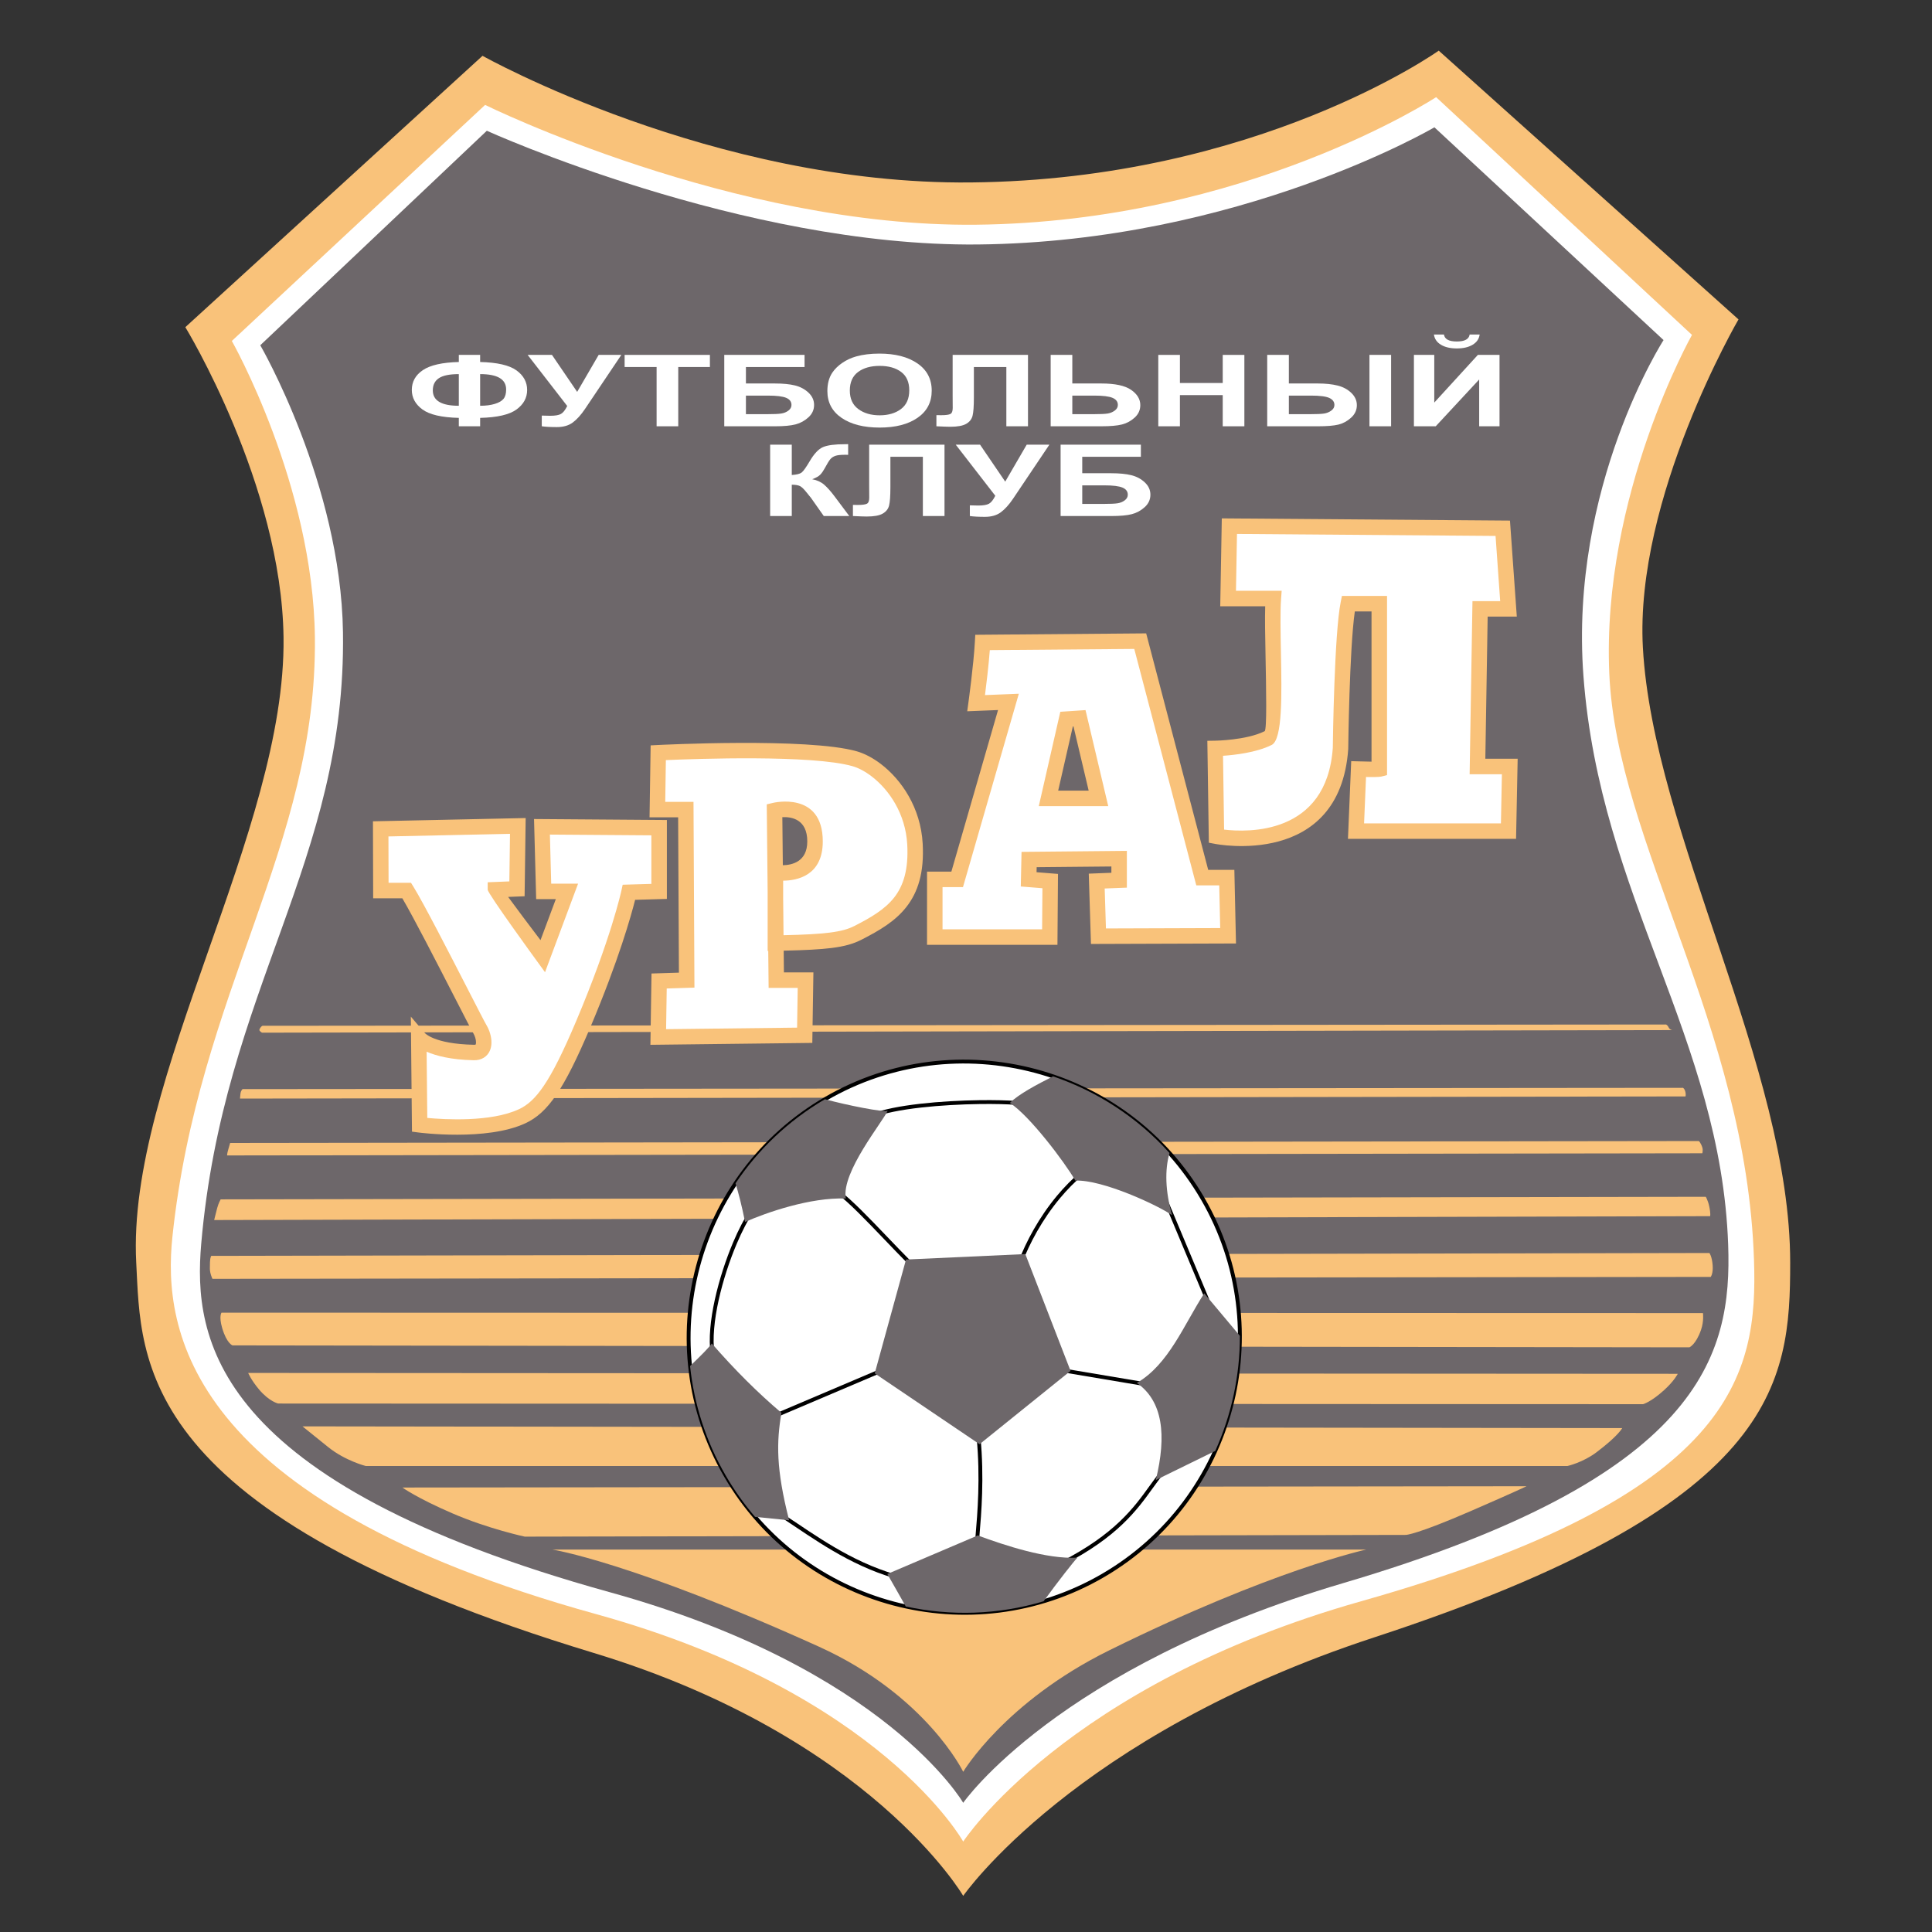 <?xml version="1.0" encoding="utf-8"?>
<!-- Generator: Adobe Illustrator 19.1.0, SVG Export Plug-In . SVG Version: 6.00 Build 0)  -->
<svg version="1.1" id="Layer_1" xmlns="http://www.w3.org/2000/svg" xmlns:xlink="http://www.w3.org/1999/xlink" x="0px" y="0px"
	 viewBox="0 0 400 400" enable-background="new 0 0 400 400" xml:space="preserve">
<rect x="0" y="0" width="400" height="400" fill="#333333" stroke="none"/>
<g>
	<path fill="#F9C27A" d="M99.901,11.555c0,0,47.62,26.753,101.126,26.218c59.449-0.595,96.845-27.288,96.845-27.288l62.066,55.646
		c0,0-21.522,36.892-19.797,67.952c2.141,38.524,30.498,86.679,30.498,127.343c0,25.199-2.516,50.188-86.144,77.583
		c-62.066,20.332-85.074,53.506-85.074,53.506s-19.195-32.907-76.512-50.295c-95.241-28.893-93.635-60.462-94.705-80.794
		c-1.998-37.952,31.033-89.354,30.498-129.483c-0.422-31.638-20.333-64.207-20.333-64.207L99.901,11.555L99.901,11.555z"/>
	<path fill="#FFFFFF" d="M100.436,21.721c0,0,51.269,25.308,101.564,24.805c55.882-0.559,95.335-26.411,95.335-26.411l52.971,49.225
		c0,0-18.727,33.174-17.122,70.093c1.535,35.317,28.358,72.767,29.963,121.458c0.781,23.675-3.745,48.69-81.328,70.627
		c-61.25,17.319-82.399,49.76-82.399,49.76s-17.098-30.791-75.978-47.085c-85.074-23.542-89.752-59.085-87.748-78.118
		c5.35-50.831,29.963-80.794,29.502-124.047c-0.337-31.685-17.196-61.438-17.196-61.438L100.436,21.721L100.436,21.721z"/>
	<path fill="#6D676A" d="M100.793,27.072c0,0,52.879,24.032,101.665,23.545c54.206-0.542,94.522-24.258,94.522-24.258l47.441,44.052
		c0,0-19.529,30.265-16.587,69.557c3.423,45.692,28.438,74.995,29.963,117.712c0.82,22.962-5.351,48.155-79.723,70.093
		c-59.22,17.468-78.653,45.479-78.653,45.479s-16.05-27.793-73.164-43.598c-82.521-22.836-86.283-52.711-84.597-72.141
		c4.577-52.763,30.062-79.026,29.348-126.64c-0.461-30.732-17.122-59.391-17.122-59.391L100.793,27.072L100.793,27.072z"/>
	<path fill="#F9C27A" d="M114.347,320.817H282.89c0,0-19.337,4.126-53.238,20.867c-21.669,10.701-30.23,25.148-30.23,25.148
		s-7.669-15.873-29.963-25.95C130.584,323.311,114.347,320.817,114.347,320.817L114.347,320.817z"/>
	<path fill="#F9C27A" d="M83.314,307.976l232.748-0.267c0,0-1.595,0.803-11.425,5.083c-11.368,4.95-13.55,4.994-13.55,4.994
		l-182.444,0.357c0,0-7.529-1.605-14.968-4.815C86.236,310.116,83.314,307.976,83.314,307.976L83.314,307.976z"/>
	<path fill="#F9C27A" d="M62.625,295.314l273.235,0.356c0,0-0.735,1.536-5.308,4.995c-2.831,2.14-6.018,2.853-6.018,2.853H75.721
		c0,0-4.248-1.07-7.787-3.923C63.715,296.193,62.625,295.314,62.625,295.314L62.625,295.314z"/>
	<path fill="#F9C27A" d="M51.389,284.256l295.975,0.177c0,0-0.696,1.436-2.794,3.344c-2.794,2.542-4.39,2.943-4.39,2.943
		l-282.581-0.134c0,0-1.863-0.401-3.992-2.943C51.958,285.676,51.389,284.256,51.389,284.256L51.389,284.256z"/>
	<path fill="#F9C27A" d="M352.58,271.86c0,0,0.231,1.664-0.401,3.478c-1.07,3.077-2.408,3.611-2.408,3.611l-301.637-0.401
		c0,0-1.204-0.401-2.14-3.611c-0.707-2.423-0.134-3.165-0.134-3.165L352.58,271.86L352.58,271.86z"/>
	<path fill="#F9C27A" d="M353.918,259.42c0,0,0.525,0.67,0.669,2.541c0.134,1.739-0.401,2.408-0.401,2.408L43.987,264.77
		c0,0-0.535-1.07-0.535-2.14c0-2.282,0.129-2.162,0.267-2.614L353.918,259.42L353.918,259.42z"/>
	<path fill="#F9C27A" d="M353.16,247.782c0,0,0.446,0.714,0.715,1.962c0.359,1.678,0.178,2.051,0.178,2.051l-309.708,0.802
		c0,0,0.179-0.802,0.625-2.497c0.266-1.009,0.713-1.784,0.713-1.784L353.16,247.782L353.16,247.782z"/>
	<path fill="#F9C27A" d="M351.736,236.242c0,0,0.424,0.404,0.71,1.33c0.18,0.579,0.001,1.203,0.001,1.203L47.02,239.221
		c0,0-0.041-0.309,0.269-1.338c0.269-0.891,0.36-1.243,0.36-1.243L351.736,236.242L351.736,236.242z"/>
	<path fill="#F9C27A" d="M348.434,225.221c0,0,0.372,0.139,0.535,0.98c0.089,0.458,0,0.803,0,0.803L49.695,227.45
		c0,0,0-0.267,0.084-0.961c0.094-0.775,0.451-1.001,0.451-1.001L348.434,225.221L348.434,225.221z"/>
	<path fill="#F9C27A" d="M344.857,212.112c0,0,0.286-0.055,0.629,0.624c0.269,0.535,0.808,0.535,0.808,0.535l-292.047,0.535
		c0,0-0.629-0.356-0.539-0.624c0.206-0.614,0.629-0.803,0.629-0.803L344.857,212.112L344.857,212.112z"/>
	<path fill="#FFFFFF" d="M249.007,248.176c15.794,27.191,6.499,62.25-20.694,78.044c-27.191,15.793-62.249,6.498-78.042-20.694
		c-15.795-27.191-6.499-62.249,20.692-78.043C198.154,211.689,233.213,220.985,249.007,248.176L249.007,248.176L249.007,248.176z"/>
	<path d="M248.663,248.382l-0.001-0.002h-0.001l-0.004-0.007l-0.002-0.003c-7.841-13.495-20.463-22.551-34.499-26.273
		c-14.037-3.722-29.489-2.11-42.988,5.729l-0.003,0.001l0.001,0.001l-0.007,0.004l-0.003,0.002
		c-13.497,7.841-22.551,20.463-26.273,34.499c-3.722,14.037-2.109,29.488,5.73,42.987l0.001,0.003v-0.001l0.004,0.007l0.001,0.003
		c7.841,13.496,20.463,22.551,34.499,26.273c14.036,3.722,29.488,2.11,42.987-5.729l0.003-0.001h-0.001l0.007-0.004l0.003-0.002
		c13.497-7.842,22.553-20.464,26.274-34.5C258.115,277.333,256.502,261.881,248.663,248.382L248.663,248.382z M249.356,247.981
		c7.95,13.689,9.585,29.359,5.811,43.593c-3.774,14.233-12.958,27.034-26.643,34.986v0.001l-0.007,0.004l-0.009,0.004l0.001,0.001
		c-13.689,7.949-29.358,9.585-43.593,5.811c-14.234-3.774-27.034-12.958-34.986-26.643h-0.001l-0.004-0.007l-0.004-0.009l0,0
		c-7.95-13.689-9.586-29.358-5.812-43.593c3.774-14.234,12.957-27.033,26.643-34.987l0,0l0.007-0.004l0.009-0.004v-0.001
		c13.689-7.949,29.359-9.585,43.593-5.811c14.234,3.774,27.034,12.957,34.986,26.642l0,0l0.004,0.007L249.356,247.981
		L249.356,247.981L249.356,247.981z"/>
	<path d="M188.014,261.674l-0.004-0.003v-0.002c-1.648-1.656-3.313-3.395-4.944-5.096c-3.669-3.83-7.167-7.482-9.697-9.405
		l0.482-0.637c2.59,1.969,6.104,5.637,9.792,9.487c1.638,1.711,3.312,3.457,4.934,5.087l0.001-0.001l0.003,0.004L188.014,261.674
		L188.014,261.674z"/>
	<path d="M202.988,297.469l0.006,0.065c0.807,8.404,0.173,15.88-0.205,20.344c-0.068,0.809-0.129,1.522-0.168,2.073l-0.799-0.053
		c0.044-0.628,0.102-1.311,0.168-2.086c0.376-4.443,1.007-11.882,0.208-20.203l-0.006-0.065L202.988,297.469L202.988,297.469z"/>
	<path d="M210.412,228.753l-0.024-0.002c-0.958-0.075-2.096-0.129-3.356-0.158c-1.277-0.03-2.691-0.036-4.185-0.015
		c-7.671,0.105-17.508,0.912-22.185,2.828l-0.304-0.741c4.78-1.958,14.733-2.78,22.479-2.887c1.507-0.02,2.93-0.014,4.213,0.015
		c1.3,0.031,2.451,0.084,3.398,0.158l0.023,0.002L210.412,228.753L210.412,228.753z"/>
	<path d="M224.364,243.127l-0.004,0.004l0.001,0.001c-0.901,0.754-1.755,1.546-2.564,2.364c-0.81,0.82-1.58,1.672-2.309,2.544
		c-3.741,4.476-6.353,9.445-7.889,13.474l-0.749-0.285c1.561-4.098,4.218-9.151,8.023-13.704c0.739-0.883,1.523-1.751,2.354-2.59
		c0.831-0.841,1.705-1.651,2.62-2.417h0.002l0.006-0.005L224.364,243.127L224.364,243.127z"/>
	<polygon points="241.82,248.635 250.37,269.045 249.63,269.352 241.08,248.942 241.82,248.635 	"/>
	<polygon points="237.792,287.102 217.587,283.707 217.718,282.917 237.923,286.312 237.792,287.102 	"/>
	<path d="M241.373,304.596c-0.958,1.078-1.822,2.277-2.756,3.573c-3.21,4.457-7.244,10.056-18.506,15.836l-0.363-0.712
		c11.087-5.69,15.058-11.204,18.219-15.592c0.953-1.322,1.834-2.546,2.806-3.639L241.373,304.596L241.373,304.596z"/>
	<path d="M161.985,313.358l0.005,0.004l-0.001,0.001c0.983,0.639,1.995,1.318,3.045,2.023c6.329,4.25,14.153,9.503,23.897,11.446
		l-0.157,0.787c-9.897-1.974-17.796-7.277-24.186-11.568c-1.057-0.71-2.075-1.394-3.039-2.02l-0.005-0.002l-0.006-0.003
		L161.985,313.358L161.985,313.358z"/>
	<polygon points="183.465,283.786 161.179,293.257 160.864,292.521 183.151,283.05 183.465,283.786 	"/>
	<path d="M155.864,251.155l-0.006,0.007l-0.003,0.004c-0.518,0.733-1.072,1.662-1.637,2.742c-0.568,1.085-1.146,2.32-1.712,3.658
		c-2.907,6.882-5.47,16.498-4.579,22.714l-0.793,0.113c-0.913-6.369,1.686-16.152,4.635-23.137c0.574-1.359,1.162-2.614,1.739-3.717
		c0.579-1.107,1.151-2.065,1.691-2.83v-0.001l0.006-0.008L155.864,251.155L155.864,251.155z"/>
	<path fill="#6D676A" d="M142.873,282.825c2.215-2.115,4.22-4.146,4.492-4.679c4.754,5.464,9.561,10.251,14.423,14.364
		c-1.03,6.069-1.145,11.545,1.592,22.248l0,0l-7.052-0.705l0,0c-2.239-2.608-4.272-5.45-6.058-8.526
		C146.095,298.342,143.677,290.608,142.873,282.825L142.873,282.825L142.873,282.825z M256.703,276.572
		c0.022,8.222-1.73,16.364-5.098,23.829l0,0l-12.308,6.028l0,0c2.279-9.314,1.447-16.367-3.929-20.106
		c6.624-3.847,9.726-12.03,13.955-18.548l0,0L256.703,276.572L256.703,276.572L256.703,276.572z M216.064,331.527
		c-9.408,2.824-19.236,3.096-28.539,1.07c-1.118-1.979-2.224-3.961-3.815-6.719l0,0l18.727-7.982l0,0
		c5.646,2.077,14.264,4.944,20.631,4.602C222.464,323.072,218.967,327.525,216.064,331.527L216.064,331.527L216.064,331.527z
		 M152.283,244.995c4.637-6.927,10.862-12.935,18.513-17.413c4.399,1.206,12.285,2.791,12.984,2.383
		c-0.984,2.258-9.647,12.752-8.662,18.177c-7.361-0.283-16.539,2.941-20.862,4.853C153.528,249.4,152.917,247.081,152.283,244.995
		L152.283,244.995L152.283,244.995z M218.023,222.85c9.102,3.09,17.459,8.466,24.108,15.869c-0.999,3.504-0.874,7.926,0.536,12.883
		c-2.764-1.972-14.374-7.41-20.024-7.169c-2.295-3.949-9.562-13.534-13.574-16.08C210.981,226.48,214.657,224.554,218.023,222.85
		L218.023,222.85L218.023,222.85z M212.279,259.641l9.366,24.186l-18.838,15.183l-21.704-14.669l6.478-23.57L212.279,259.641
		L212.279,259.641L212.279,259.641z"/>
	<path fill="#FFFFFF" d="M99.407,86.519v1.739h-4.414v-1.739c-3.558-0.087-6.069-0.67-7.534-1.747
		c-1.465-1.077-2.197-2.425-2.197-4.043c0-1.706,0.765-3.073,2.296-4.104c1.531-1.03,4.009-1.589,7.435-1.677v-1.471h4.414v1.471
		c3.537,0.088,6.044,0.665,7.519,1.732c1.474,1.068,2.212,2.42,2.212,4.058c0,1.625-0.735,2.973-2.205,4.043
		C105.463,85.853,102.955,86.432,99.407,86.519L99.407,86.519z M94.993,84.011v-6.555c-1.901,0-3.274,0.278-4.118,0.836
		c-0.844,0.557-1.266,1.399-1.266,2.527C89.609,82.947,91.403,84.011,94.993,84.011L94.993,84.011z M99.407,84.011
		c1.179,0,2.194-0.131,3.043-0.391c0.849-0.26,1.452-0.61,1.807-1.051c0.356-0.44,0.534-1.084,0.534-1.931
		c0-2.121-1.795-3.183-5.384-3.183V84.011L99.407,84.011z"/>
	<path fill="#FFFFFF" d="M109.244,73.477h5.035l5.216,7.658l4.451-7.658h4.694l-7.54,11.221c-0.822,1.215-1.659,2.141-2.511,2.775
		c-0.852,0.634-1.952,0.951-3.301,0.951c-1.329,0-2.368-0.057-3.119-0.171v-2.211c0.638,0.027,1.215,0.041,1.73,0.041
		c1.042,0,1.789-0.127,2.239-0.381c0.45-0.254,0.884-0.803,1.298-1.645L109.244,73.477L109.244,73.477z"/>
	<polygon fill="#FFFFFF" points="135.943,88.258 135.943,75.985 129.322,75.985 129.322,73.477 146.979,73.477 146.979,75.985 
		140.425,75.985 140.425,88.258 135.943,88.258 	"/>
	<path fill="#FFFFFF" d="M149.954,73.477h16.62v2.508h-12.139v3.411h6.016c1.661,0,3.037,0.134,4.131,0.403
		c1.094,0.269,2.028,0.765,2.803,1.491c0.775,0.725,1.162,1.574,1.162,2.547c0,1.001-0.39,1.857-1.17,2.568
		c-0.779,0.712-1.666,1.198-2.663,1.46c-0.998,0.262-2.416,0.393-4.258,0.393h-10.503V73.477L149.954,73.477z M154.435,85.75h4.374
		c1.397,0,2.379-0.044,2.946-0.134c0.567-0.089,1.06-0.292,1.481-0.609c0.42-0.317,0.63-0.707,0.63-1.17
		c0-0.674-0.367-1.165-1.101-1.472c-0.734-0.307-1.987-0.46-3.759-0.46h-4.571V85.75L154.435,85.75z"/>
	<path fill="#FFFFFF" d="M171.298,80.959c0-1.509,0.34-2.775,1.018-3.799c0.507-0.755,1.198-1.431,2.074-2.031
		c0.876-0.599,1.836-1.044,2.879-1.334c1.388-0.39,2.987-0.585,4.801-0.585c3.281,0,5.907,0.677,7.877,2.031
		c1.97,1.354,2.955,3.236,2.955,5.647c0,2.391-0.978,4.262-2.932,5.612c-1.955,1.351-4.568,2.025-7.839,2.025
		c-3.311,0-5.945-0.672-7.9-2.015C172.275,85.167,171.298,83.316,171.298,80.959L171.298,80.959z M175.947,80.858
		c0,1.682,0.582,2.957,1.744,3.825c1.163,0.868,2.64,1.301,4.432,1.301c1.79,0,3.26-0.43,4.408-1.291
		c1.148-0.861,1.722-2.153,1.722-3.875c0-1.702-0.559-2.972-1.677-3.809c-1.118-0.838-2.603-1.257-4.454-1.257
		c-1.852,0-3.344,0.425-4.477,1.272C176.513,77.87,175.947,79.149,175.947,80.858L175.947,80.858z"/>
	<path fill="#FFFFFF" d="M197.236,73.477h15.598v14.781h-4.481V75.985h-6.722v6.312c0,1.809-0.091,3.071-0.273,3.786
		c-0.182,0.716-0.624,1.274-1.326,1.674c-0.702,0.401-1.8,0.6-3.295,0.6c-0.526,0-1.481-0.034-2.864-0.101V85.95l0.999,0.011
		c0.939,0,1.57-0.084,1.894-0.253c0.322-0.168,0.484-0.582,0.484-1.242l-0.015-2.543V73.477L197.236,73.477z"/>
	<path fill="#FFFFFF" d="M217.529,73.477h4.481v5.919h6.013c2.835,0,4.888,0.44,6.159,1.319c1.271,0.879,1.906,1.934,1.906,3.162
		c0,1.007-0.384,1.864-1.153,2.568c-0.769,0.706-1.646,1.184-2.632,1.436c-0.986,0.251-2.411,0.377-4.272,0.377h-10.502V73.477
		L217.529,73.477z M222.01,85.75h4.372c1.417,0,2.399-0.044,2.947-0.134c0.547-0.089,1.035-0.292,1.466-0.609
		c0.43-0.317,0.645-0.707,0.645-1.17c0-0.667-0.367-1.157-1.1-1.466c-0.734-0.311-1.987-0.466-3.759-0.466h-4.57V85.75L222.01,85.75
		z"/>
	<polygon fill="#FFFFFF" points="239.81,88.258 239.81,73.477 244.29,73.477 244.29,79.296 253.152,79.296 253.152,73.477 
		257.633,73.477 257.633,88.258 253.152,88.258 253.152,81.804 244.29,81.804 244.29,88.258 239.81,88.258 	"/>
	<path fill="#FFFFFF" d="M262.364,73.477h4.481v5.919h6.014c1.579,0,2.939,0.143,4.078,0.428c1.139,0.286,2.088,0.796,2.847,1.531
		c0.76,0.735,1.139,1.58,1.139,2.532c0,1-0.395,1.861-1.184,2.583c-0.789,0.722-1.667,1.2-2.633,1.436
		c-0.967,0.235-2.38,0.352-4.242,0.352h-10.502V73.477L262.364,73.477z M266.846,85.75h4.389c1.397,0,2.371-0.044,2.923-0.134
		c0.552-0.089,1.043-0.292,1.474-0.609c0.429-0.317,0.644-0.704,0.644-1.16c0-0.647-0.352-1.133-1.055-1.457
		c-0.703-0.323-1.972-0.486-3.804-0.486h-4.571V85.75L266.846,85.75z M283.532,73.477h4.481v14.781h-4.481V73.477L283.532,73.477z"
		/>
	<path fill="#FFFFFF" d="M292.737,73.477h4.214v9.874l9.029-9.874h4.481v14.781h-4.213v-9.689l-8.996,9.689h-4.515V73.477
		L292.737,73.477z M304.274,69.264h2.073c-0.121,0.896-0.604,1.6-1.449,2.11c-0.844,0.511-1.939,0.766-3.283,0.766
		c-1.346,0-2.44-0.255-3.285-0.766c-0.844-0.51-1.327-1.214-1.449-2.11h2.073c0.071,0.473,0.324,0.831,0.76,1.074
		c0.436,0.243,1.069,0.364,1.9,0.364c0.829,0,1.463-0.121,1.898-0.364C303.95,70.094,304.203,69.736,304.274,69.264L304.274,69.264z
		"/>
	<path fill="#FFFFFF" d="M159.45,92.059h4.481v6.287c1.004-0.066,1.683-0.238,2.038-0.513c0.355-0.276,0.903-1.041,1.643-2.297
		c0.933-1.599,1.872-2.593,2.815-2.982c0.934-0.39,2.439-0.585,4.52-0.585c0.101,0,0.319-0.003,0.654-0.01v2.207l-0.638-0.01
		c-0.922,0-1.596,0.075-2.021,0.227c-0.425,0.15-0.77,0.38-1.033,0.689c-0.264,0.309-0.654,0.943-1.17,1.902
		c-0.274,0.51-0.57,0.936-0.889,1.279c-0.32,0.342-0.884,0.664-1.694,0.966c1.004,0.188,1.832,0.568,2.486,1.139
		c0.654,0.572,1.372,1.378,2.152,2.42l3.041,4.062h-5.282l-2.688-3.817c-0.041-0.053-0.129-0.158-0.261-0.312
		c-0.051-0.053-0.239-0.286-0.563-0.7c-0.577-0.733-1.05-1.19-1.419-1.373c-0.369-0.183-0.933-0.278-1.691-0.285v6.487h-4.481
		V92.059L159.45,92.059z"/>
	<path fill="#FFFFFF" d="M179.951,92.059h15.599v14.781h-4.481V94.567h-6.722v6.313c0,1.809-0.091,3.07-0.272,3.786
		c-0.182,0.716-0.624,1.274-1.327,1.674c-0.702,0.4-1.8,0.6-3.295,0.6c-0.526,0-1.48-0.033-2.864-0.101v-2.307l0.999,0.011
		c0.939,0,1.571-0.084,1.893-0.252c0.323-0.168,0.485-0.582,0.485-1.242l-0.015-2.544V92.059L179.951,92.059z"/>
	<path fill="#FFFFFF" d="M197.87,92.059h5.036l5.215,7.658l4.45-7.658h4.695l-7.54,11.222c-0.821,1.215-1.658,2.14-2.51,2.775
		c-0.852,0.635-1.953,0.952-3.301,0.952c-1.329,0-2.368-0.057-3.119-0.171v-2.211c0.638,0.027,1.215,0.041,1.731,0.041
		c1.042,0,1.788-0.127,2.239-0.381c0.45-0.254,0.883-0.803,1.298-1.644L197.87,92.059L197.87,92.059z"/>
	<path fill="#FFFFFF" d="M219.586,92.059h16.62v2.508h-12.139v3.411h6.015c1.661,0,3.038,0.135,4.132,0.404
		c1.093,0.269,2.027,0.765,2.803,1.491c0.775,0.725,1.162,1.575,1.162,2.547c0,1-0.39,1.857-1.169,2.568
		c-0.778,0.711-1.667,1.198-2.664,1.46c-0.997,0.261-2.416,0.392-4.258,0.392h-10.502V92.059L219.586,92.059z M224.067,104.332
		h4.374c1.397,0,2.378-0.044,2.946-0.134c0.566-0.089,1.06-0.291,1.481-0.609c0.42-0.317,0.63-0.706,0.63-1.169
		c0-0.674-0.368-1.165-1.102-1.472c-0.733-0.307-1.987-0.461-3.757-0.461h-4.571V104.332L224.067,104.332z"/>
	<path fill="#FFFFFF" d="M136.463,184.557l-6.242,0.178c0,0-2.14,9.988-9.453,27.288c-5.464,12.927-8.62,17.204-12.662,19.084
		c-7.67,3.567-21.224,1.783-21.224,1.783l-0.178-18.013c0,0,2.318,2.853,11.414,3.032c2.681,0.052,2.282-3.091,1.248-4.816
		c-1.07-1.784-11.949-23.542-15.16-28.714h-5.35l-0.036-12.77l28.393-0.606l-0.178,13.02l-4.459,0.179
		c0,0.244,9.81,13.733,9.81,13.733l4.994-13.376l-4.816-0.001l-0.356-13.376l24.256,0.178V184.557L136.463,184.557z
		 M312.318,172.072H280.75l0.535-12.841c0,0,3.796,0.123,4.281,0v-34.244h-6.421c-1.338,6.689-1.606,29.963-1.606,29.963
		c-1.605,23.007-25.682,18.192-25.682,18.192l-0.267-18.192c0,0,6.852-0.083,10.969-2.141c2.14-1.07,0.535-21.67,1.07-28.892h-9.363
		l0.268-14.982l56.6,0.437l1.186,16.685c0,0,0,0-5.886,0l-0.535,32.638h6.688L312.318,172.072L312.318,172.072z M254.264,193.742
		l-26.841,0.089l-0.357-11.415l4.638-0.179v-4.458l-18.638,0.178l-0.089,4.103l4.459,0.356l-0.089,11.593h-23.81V182.06h4.637
		l10.612-36.741l-6.688,0.267c0,0,1.07-7.759,1.338-12.574l32.638-0.267l12.841,48.958h5.083L254.264,193.742L254.264,193.742z
		 M223.499,148.708l-2.675,0.178l-3.746,16.409h10.345L223.499,148.708L223.499,148.708z M189.433,174.747
		c0.624,11.219-4.815,14.803-11.771,18.371c-2.918,1.495-6.599,1.961-17.122,2.14v-14.626c0,0,8.204,1.428,8.204-6.421
		c0-8.49-8.382-6.421-8.382-6.421l0.357,35.136h6.064l-0.178,11.414l-30.32,0.357l0.179-11.593l5.707-0.178l-0.178-35.314h-5.886
		l0.178-11.771c0,0,30.792-1.572,40.664,1.248C181.943,158.517,188.899,165.117,189.433,174.747L189.433,174.747z"/>
	<path fill="#F9C27A" d="M312.318,173.671H280.75h-1.669l0.07-1.662l0.535-12.841l0.066-1.58l1.577,0.044
		c0.006,0,1.504,0.046,2.631,0.061v-31.1h-3.459c-1.128,7.853-1.363,28.315-1.364,28.376v0.088
		c-1.731,24.829-27.502,19.673-27.576,19.659l-1.285-0.242l-0.019-1.313l-0.267-18.192l-0.023-1.593l1.603-0.025
		c0.019,0,6.469-0.078,10.256-1.963c0.486-0.268,0.327-8.458,0.181-16.037c-0.071-3.677-0.141-7.221-0.063-9.829h-7.681h-1.628
		l0.03-1.63l0.267-14.982l0.028-1.586l1.577,0.012l56.6,0.437l1.487,0.011l0.105,1.474l1.186,16.685l0.121,1.712h-1.72h-4.313
		l-0.482,29.434h5.062h1.632l-0.033,1.637l-0.267,13.377l-0.031,1.568H312.318L312.318,173.671z M136.507,186.156l-5.012,0.143
		c-0.799,3.175-3.363,12.409-9.254,26.345c-2.773,6.562-4.976,10.95-7.015,13.961c-2.163,3.195-4.17,4.897-6.45,5.957
		c-8.084,3.759-22.062,1.919-22.102,1.914l-1.378-0.182l-0.014-1.392l-0.178-18.013l-0.044-4.41l2.859,3.357
		c0.006,0.006,1.865,2.309,10.229,2.474c0.175,0.003,0.284-0.014,0.336-0.045c0.009-0.005-0.007-0.003-0.001-0.017
		c0.045-0.1,0.067-0.238,0.07-0.396c0.012-0.635-0.229-1.382-0.561-1.937l-0.002-0.003c-0.385-0.643-1.936-3.665-3.94-7.569
		c-3.502-6.821-8.41-16.38-10.749-20.36h-4.446h-1.595l-0.004-1.605l-0.036-12.77l-0.004-1.565l1.572-0.034l28.393-0.606
		l1.653-0.035l-0.022,1.653l-0.178,13.019l-0.021,1.52l-1.515,0.061l-1.894,0.076c1.603,2.206,4.725,6.344,6.701,8.952l3.171-8.493
		h-2.512h-1.557l-0.041-1.561l-0.357-13.376l-0.044-1.648l1.65,0.012l24.256,0.179l1.599,0.012v1.587v13.199v1.555L136.507,186.156
		L136.507,186.156z M130.177,183.136l4.681-0.133v-10.057l-21.008-0.154l0.271,10.166h3.258l2.303,0.001l-0.805,2.157l-4.993,13.375
		l-1.043,2.796l-1.753-2.413c-0.029-0.04-10.117-13.882-10.117-14.673v-1.537l1.542-0.062l2.944-0.118l0.134-9.847l-25.168,0.537
		l0.026,9.6h3.756h0.889l0.471,0.759c2.113,3.404,7.537,13.969,11.33,21.356c1.962,3.821,3.481,6.779,3.84,7.38l0.002,0.003
		c0.602,1.004,1.037,2.399,1.013,3.631c-0.011,0.589-0.119,1.157-0.346,1.662c-0.266,0.59-0.682,1.089-1.279,1.447
		c-0.548,0.329-1.224,0.512-2.041,0.496c-4.725-0.092-7.817-0.925-9.755-1.764l0.136,13.708c3.549,0.334,13.133,0.914,18.968-1.799
		c1.763-0.82,3.356-2.197,5.146-4.841c1.915-2.829,4.023-7.043,6.714-13.409c7.244-17.139,9.353-26.977,9.359-27.005l0.267-1.224
		L130.177,183.136L130.177,183.136z M191.032,174.66c0.336,6.048-1,10.087-3.382,13.126c-2.345,2.992-5.609,4.883-9.261,6.755
		c-1.634,0.839-3.443,1.383-6.242,1.733c-2.337,0.293-5.455,0.455-9.892,0.551l0.046,4.497h4.481h1.624l-0.025,1.624l-0.178,11.415
		l-0.024,1.561l-1.556,0.019l-30.32,0.357l-1.643,0.019l0.025-1.637l0.179-11.593l0.023-1.532l1.532-0.048l4.144-0.129
		l-0.162-32.164h-4.295h-1.624l0.025-1.617l0.178-11.771l0.023-1.504l1.495-0.077c0.089-0.004,31.066-1.585,41.185,1.305
		l0.017,0.005c0.8,0.23,1.642,0.575,2.498,1.027c0.832,0.44,1.677,0.982,2.507,1.619
		C186.624,161.428,190.618,167.203,191.032,174.66L191.032,174.66z M185.13,185.818c1.921-2.45,2.992-5.813,2.705-10.983
		c-0.355-6.39-3.769-11.331-7.369-14.091c-0.69-0.529-1.383-0.974-2.056-1.33c-0.65-0.343-1.285-0.604-1.884-0.776l-0.017-0.005
		c-8.361-2.388-32.413-1.53-38.649-1.26l-0.131,8.642h4.263h1.59l0.008,1.593l0.179,35.313l0.007,1.556l-1.563,0.049l-4.175,0.13
		l-0.13,8.424l27.121-0.319l0.128-8.228h-4.439h-1.583l-0.016-1.593l-0.062-6.057l-0.123,0.002v-1.627v-10.484l-0.173-16.971
		l-0.013-1.268l1.242-0.299c0.03-0.007,10.358-2.557,10.358,7.975c0,7.08-5.292,8.1-8.204,8.125v3.667l0.077,7.623
		c4.249-0.093,7.254-0.251,9.536-0.537c2.402-0.301,3.894-0.738,5.176-1.394C180.239,190,183.172,188.315,185.13,185.818
		L185.13,185.818z M162.076,179.134c1.85-0.027,5.063-0.684,5.063-4.922c0-4.633-3.301-5.121-5.164-5.028L162.076,179.134
		L162.076,179.134z M254.264,195.341l-26.841,0.089l-1.55,0.005l-0.049-1.554l-0.357-11.414l-0.049-1.587l1.592-0.062l3.089-0.119
		v-1.305l-15.468,0.147l-0.023,1.04l2.953,0.237l1.485,0.119l-0.011,1.486l-0.089,11.593l-0.013,1.599h-1.586h-23.81h-1.605v-1.606
		V182.06v-1.606h1.605h3.436l9.66-33.448l-4.473,0.179l-1.905,0.076l0.255-1.889c0.003-0.022,1.061-7.69,1.325-12.449l0.083-1.499
		l1.503-0.012l32.639-0.268l1.243-0.01l0.317,1.208l12.526,47.754h3.85h1.564l0.035,1.574l0.267,12.039l0.036,1.626L254.264,195.341
		L254.264,195.341z M228.973,192.227l23.656-0.079l-0.197-8.84h-3.519h-1.233l-0.316-1.204l-12.524-47.749l-29.909,0.245
		c-0.245,3.192-0.712,7.058-1.001,9.312l4.791-0.192l2.215-0.089l-0.616,2.133l-10.612,36.741l-0.335,1.16h-1.201h-3.032v8.739
		h20.618l0.065-8.508l-2.974-0.238l-1.507-0.12l0.033-1.51l0.089-4.103l0.034-1.553l1.553-0.015l18.638-0.178l1.617-0.015v1.614
		v4.458v1.54l-1.549,0.059l-3.045,0.118L228.973,192.227L228.973,192.227z M222.251,150.397l-0.133,0.009l-3.032,13.283h6.31
		L222.251,150.397L222.251,150.397z M220.717,147.288l2.675-0.178l1.354-0.091l0.314,1.325l3.924,16.587l0.466,1.969h-2.027h-10.345
		h-2.008l0.447-1.957l3.745-16.408l0.267-1.168L220.717,147.288L220.717,147.288z M282.418,170.473h28.332l0.203-10.173h-5.056
		h-1.625l0.027-1.63l0.535-32.638l0.026-1.574h1.573h4.165l-0.959-13.499l-53.535-0.413l-0.21,11.765h7.735h1.727l-0.128,1.719
		c-0.189,2.56-0.107,6.816-0.022,11.27c0.165,8.531,0.343,17.75-1.9,18.923l-0.025,0.013l-0.007,0.003
		c-3.15,1.575-7.68,2.078-10.062,2.238l0.224,15.284c4.766,0.571,21.241,1.213,22.505-16.917h0.001
		c0.019-1.548,0.315-23.595,1.63-30.17l0.258-1.292h1.315h6.421h1.605v1.605v34.244v1.247l-1.21,0.307
		c-0.415,0.105-1.937,0.104-3.142,0.084L282.418,170.473L282.418,170.473z"/>
</g>
</svg>
